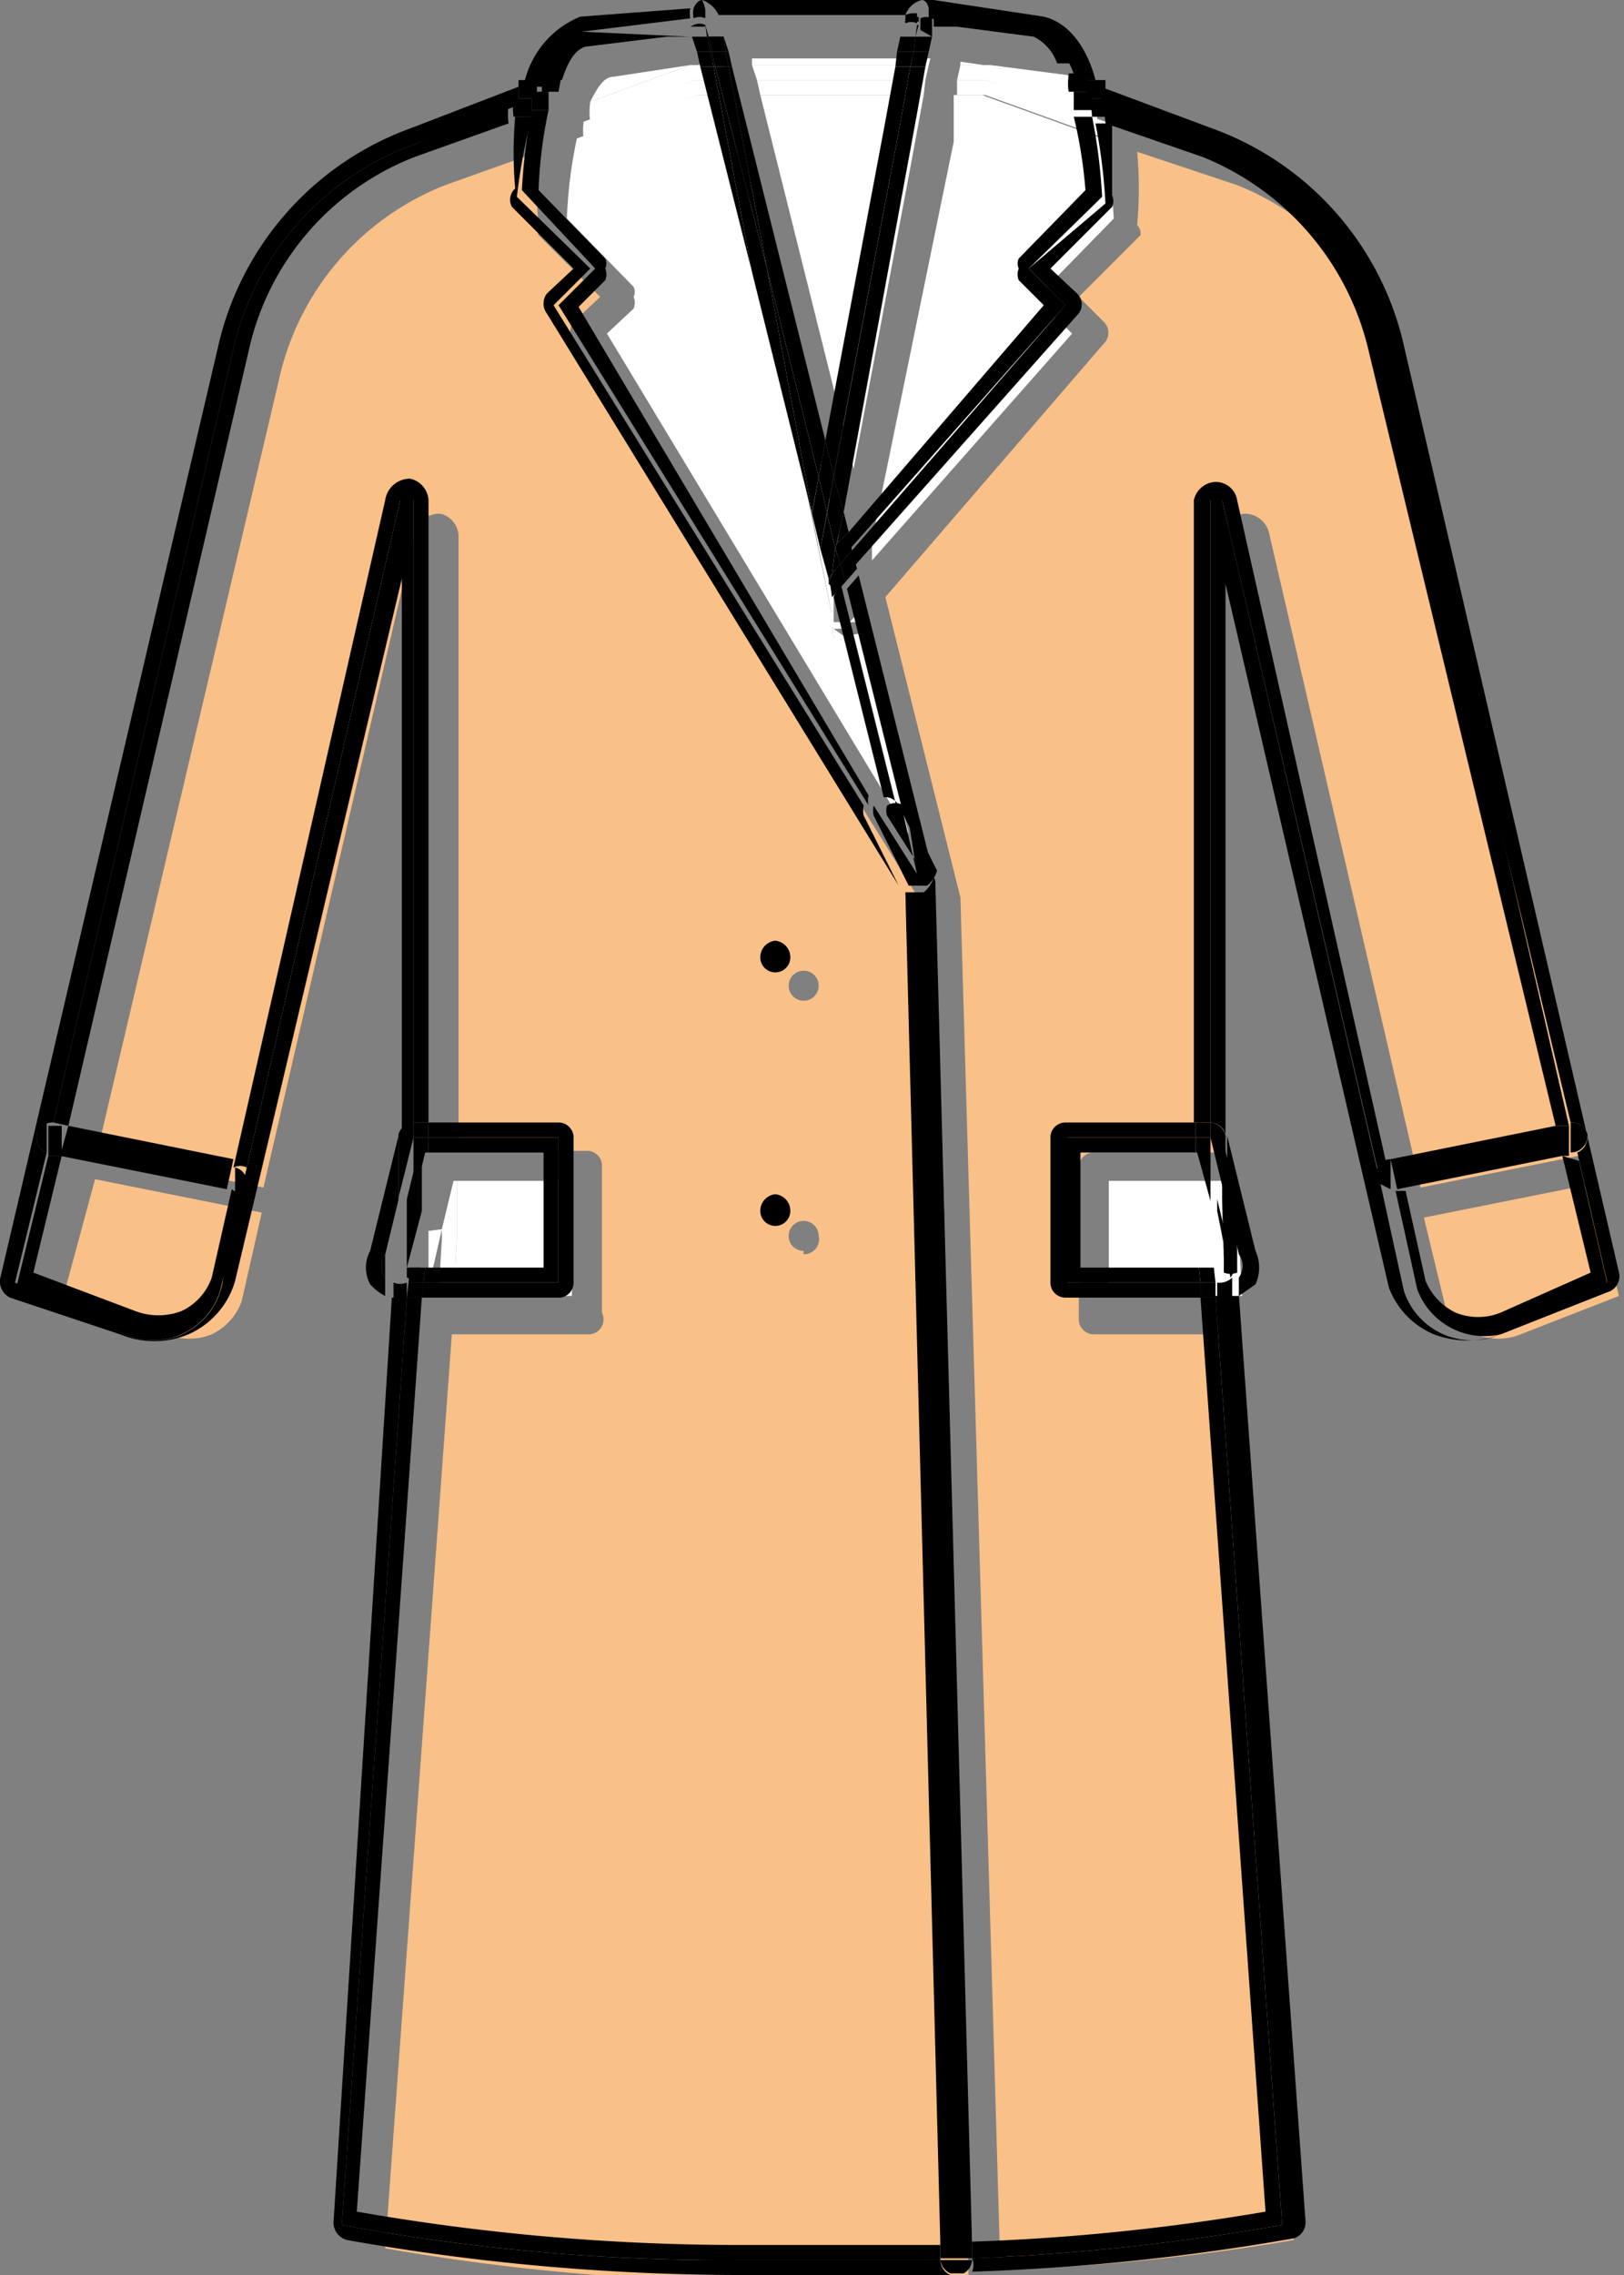 <svg xmlns="http://www.w3.org/2000/svg" viewBox="0 0 9.74 13.64"><rect x="0" y="0" width="9.74" height="13.64" fill="#808080" stroke="none"/><defs><style>.cls-1{fill:#f9c087;}.cls-2{fill:#fff;}</style></defs><title>Asset 4</title><g id="Layer_2" data-name="Layer 2"><g id="_1" data-name=" 1"><path class="cls-1" d="M.37,7.81,1,8a.36.36,0,0,0,.27,0,.35.35,0,0,0,.18-.2l.12-.53-1-.2Z"/><path class="cls-1" d="M8.67,7.84A.37.37,0,0,0,8.85,8a.36.36,0,0,0,.27,0l.59-.23L9.54,7.1l-1,.2Z"/><path class="cls-1" d="M6.84,1.41l-.37.37.15.15a.09.09,0,0,1,0,.13L5.31,3.58l.45,1.8a.08.08,0,0,1,0,0h0a.06.06,0,0,1,0,0L6,13.61a13,13,0,0,0,1.76-.18L7.37,8H6.56a.09.09,0,0,1-.09-.09V7a.09.09,0,0,1,.09-.09h.78V3.22a.14.14,0,0,1,.12-.14.15.15,0,0,1,.15.11l.91,3.93,1-.2L8.42,2.29a1.65,1.65,0,0,0-1-1.18L6.82.91a2.39,2.39,0,0,1,0,.44A.07.07,0,0,1,6.84,1.41Z"/><path class="cls-1" d="M5.58,5.5l0,0L3.44,2.05a.1.1,0,0,1,0-.12l.16-.15-.37-.37a.07.07,0,0,1,0-.06,2.39,2.39,0,0,1,0-.44l-.56.2a1.63,1.63,0,0,0-1,1.18L.58,6.92l1,.2.91-3.93a.15.15,0,0,1,.15-.11.14.14,0,0,1,.11.14V6.9h.78A.09.09,0,0,1,3.61,7v.87A.09.09,0,0,1,3.52,8H2.71l-.4,5.48a13.29,13.29,0,0,0,2.3.2h1.2L5.6,5.51Zm-.76,2a.09.09,0,0,1-.09-.09.09.09,0,1,1,.18,0A.09.09,0,0,1,4.82,7.52ZM4.82,6a.09.09,0,1,1,.09-.09A.09.09,0,0,1,4.82,6Z"/><path d="M7.29,7.78l.4,5.56a13.93,13.93,0,0,1-1.86.2h0a.1.1,0,0,1,0,.08,13.6,13.6,0,0,0,1.93-.2.1.1,0,0,0,.07-.1l-.4-5.56H7.29Z"/><path d="M2.48,6.73h0V3S2.41,3,2.4,3L1.48,7a.07.07,0,0,1,0,0l0,0-.14.59A.42.42,0,0,1,.75,8L.09,7.69l.19-.78A.1.1,0,0,1,.22,6.8a.1.1,0,0,1,.1-.07L1.4,2.09A1.71,1.71,0,0,1,2.5.86L3.11.63l0-.11L2.46.77a1.82,1.82,0,0,0-1.15,1.3L0,7.67a.11.11,0,0,0,.06.11L.72,8a.53.53,0,0,0,.41,0,.5.5,0,0,0,.28-.32l1-4.21V6.81h0A.1.1,0,0,1,2.48,6.73Z"/><path d="M8.33,7.72A.49.49,0,0,0,8.6,8,.56.56,0,0,0,9,8l.66-.26a.1.1,0,0,0,.05-.11l-1.3-5.6A1.81,1.81,0,0,0,7.27.77L6.6.52l0,.11.61.23a1.73,1.73,0,0,1,1.1,1.23L9.42,6.73a.1.1,0,0,1,.1.07.1.1,0,0,1-.06.11l.18.78L9,8a.43.43,0,0,1-.58-.26L8.28,7.1l0,0a.07.07,0,0,1,0,0L7.33,3a0,0,0,0,0-.07,0V6.73a.1.1,0,0,1,.09.07h0V3.5Z"/><path d="M5.64,13.55H4.43a12.54,12.54,0,0,1-2.38-.21l.39-5.56H2.35L2,13.33a.11.11,0,0,0,.08.1,13.55,13.55,0,0,0,2.4.21H5.7A.1.1,0,0,1,5.64,13.55Z"/><path d="M7.59,13.26a13,13,0,0,1-1.76.18v.1a13.93,13.93,0,0,0,1.86-.2l-.4-5.56H7.2Z"/><path d="M7.21.94a1.66,1.66,0,0,1,1,1.17L9.33,6.75l.08,0h0L8.34,2.09A1.73,1.73,0,0,0,7.24.86L6.63.63a.43.43,0,0,0,0,.11Z"/><path d="M9.37,6.93l.17.7L9,7.87a.36.36,0,0,1-.27,0,.37.37,0,0,1-.18-.19l-.12-.54h0l-.06,0,.13.59A.43.43,0,0,0,9,8l.65-.26-.18-.78h0Z"/><path d="M1.39,7.13h0l-.12.53a.35.35,0,0,1-.18.2.39.39,0,0,1-.28,0L.2,7.63l.17-.7-.08,0h0l-.19.78L.75,8a.42.42,0,0,0,.57-.26l.14-.59A.09.09,0,0,1,1.39,7.13Z"/><path d="M2.57,3a.14.14,0,0,0-.11-.13A.15.15,0,0,0,2.31,3L1.4,7h0A.09.09,0,0,1,1.48,7L2.4,3s.08,0,.08,0V6.73h.09Z"/><path d="M5.3,13.46H4.44a13.29,13.29,0,0,1-2.3-.2l.39-5.48H2.44l-.39,5.56a12.54,12.54,0,0,0,2.38.21H5.64v-.09Z"/><path d="M.41,6.75,1.49,2.11a1.62,1.62,0,0,1,1-1.17l.56-.2a.43.43,0,0,1,0-.11L2.5.86A1.71,1.71,0,0,0,1.4,2.09L.32,6.73h0Z"/><path d="M8.32,7h0L7.42,3a.13.13,0,0,0-.14-.11A.14.14,0,0,0,7.16,3V6.73h.1V3a0,0,0,0,1,.07,0l.93,4A.09.09,0,0,1,8.32,7Z"/><polygon class="cls-2" points="5.57 0.39 5.58 0.35 4.51 0.35 4.51 0.39 5.57 0.39"/><polygon class="cls-2" points="5.47 0.95 5.54 0.57 4.56 0.57 5.12 2.81 5.47 0.95"/><polygon class="cls-2" points="5.57 0.39 4.51 0.39 4.54 0.48 5.55 0.48 5.57 0.39"/><polygon class="cls-2" points="5.54 0.57 5.55 0.48 4.54 0.48 4.56 0.57 5.54 0.57"/><path d="M4.31.09H5.43A.14.14,0,0,1,5.53,0L5.47,0H4.27L4.21,0A.17.17,0,0,1,4.31.09Z"/><path d="M4.32.13l0,0H5.4v0h0s0,0,0,0H4.31s0,0,0,0Zm0,0Z"/><polygon points="5.3 0.78 4.95 2.64 4.95 2.64 5.3 0.78"/><polygon class="cls-2" points="5.9 0.39 5.76 0.37 5.76 0.39 5.9 0.39"/><path class="cls-2" d="M6.54.61A.32.32,0,0,0,6.4.45L5.94.39h0Z"/><path class="cls-2" d="M5.72.57l0,.28L5.23,3.24l0,.12L6.43,2l-.15-.15a.09.09,0,0,1,0-.07.07.07,0,0,1,0-.06l.4-.41A2.78,2.78,0,0,0,6.61.83L5.89.57Z"/><path class="cls-2" d="M5.74.48h.17l.67.25s0-.08,0-.12L5.94.39H5.76Z"/><path class="cls-2" d="M5.74.48l0,.09h.17l.72.26,0-.1L5.91.48Z"/><polygon class="cls-2" points="5.76 0.37 5.76 0.37 5.76 0.39 5.76 0.39 5.76 0.37"/><polygon class="cls-2" points="5.67 0.85 5.72 0.57 5.72 0.57 5.67 0.85"/><polygon class="cls-2" points="5.74 0.48 5.76 0.39 5.76 0.39 5.74 0.48 5.74 0.48"/><polygon class="cls-2" points="5.72 0.57 5.74 0.48 5.74 0.48 5.72 0.57 5.72 0.57"/><path d="M5.57.05s0,0,0,.06l.64.08a.42.42,0,0,1,.24.29l.12,0C6.53.32,6.43.14,6.26.1L5.6,0H5.53S5.56,0,5.57.05Z"/><path d="M6.17,1.61l.22.22L5.11,3.3l0,.11L6.46,1.89a.09.09,0,0,0,0-.13L6.3,1.61l.37-.37a.09.09,0,0,0,0-.07c0-.06,0-.24,0-.43l-.1,0a3.37,3.37,0,0,1,.06.48Z"/><path d="M6.52.59l.11,0,0-.11-.12,0A.76.76,0,0,1,6.52.59Z"/><path d="M6.55.7l.1,0a.43.43,0,0,1,0-.11l-.11,0Z"/><polygon points="5.4 0.22 5.41 0.18 5.41 0.18 5.4 0.22 5.4 0.22"/><polygon points="5.37 0.4 5.37 0.4 5.3 0.78 5.37 0.4"/><polygon points="5.38 0.31 5.38 0.31 5.4 0.22 5.4 0.22 5.38 0.31"/><polygon points="5.37 0.4 5.38 0.31 5.38 0.31 5.37 0.4 5.37 0.4"/><path d="M5.43.09h0s0,0,0,.05h0a.08.08,0,0,1,.07,0h0s0,0,0-.06,0,0,0,0A.14.14,0,0,0,5.43.09Z"/><polygon points="5 2.86 5.39 0.79 5 2.85 5 2.86"/><path d="M5.42.13h0v0h0v0h.09V.15h0s0-.05,0-.05h0s0,0,0,0Zm0,0Z"/><polygon points="4.95 2.64 5 2.85 5.39 0.79 5.46 0.4 5.37 0.4 5.3 0.78 4.95 2.64"/><polygon points="5.48 0.31 5.49 0.22 5.4 0.22 5.38 0.31 5.48 0.31"/><polygon points="5.46 0.4 5.48 0.31 5.38 0.31 5.37 0.4 5.46 0.4"/><path d="M5.6.16v0l.14,0h0l.46.06a.28.28,0,0,1,.14.16l.11,0A.42.42,0,0,0,6.24.19L5.6.11Z"/><path d="M6.51,1.14l-.4.41a.07.07,0,0,0,0,.06.09.09,0,0,0,0,.07l.15.15L5.09,3.19l0,.11L6.39,1.83l-.22-.22.44-.43A3.37,3.37,0,0,0,6.55.7l-.11,0A2.78,2.78,0,0,1,6.51,1.14Z"/><polygon points="5.06 3.07 5.5 0.68 5.06 3.07 5.06 3.07"/><path d="M6.41.55l.11,0a.76.76,0,0,0,0-.11l-.11,0S6.4.51,6.41.55Z"/><path d="M5.74.22h0Z"/><path d="M6.44.66l.11,0,0-.11-.11,0Z"/><path d="M5.59.22v0h0V.11h0a.08.08,0,0,0-.07,0l0,.07Zm0,0Z"/><polygon points="5.46 0.4 5.39 0.79 5 2.86 5.06 3.07 5.5 0.68 5.55 0.4 5.46 0.4"/><polygon points="5.57 0.31 5.59 0.22 5.49 0.22 5.48 0.31 5.57 0.31"/><polygon points="5.55 0.4 5.57 0.31 5.48 0.31 5.46 0.4 5.55 0.4"/><polygon points="5.49 0.22 5.49 0.22 5.51 0.15 5.5 0.15 5.49 0.22"/><polygon points="5.46 0.4 5.46 0.4 5.39 0.79 5.46 0.4"/><polygon points="5.48 0.31 5.49 0.22 5.49 0.22 5.48 0.31 5.48 0.31"/><polygon points="5.46 0.4 5.48 0.31 5.48 0.31 5.46 0.4 5.46 0.4"/><path d="M5.74,13.64Z"/><path d="M5.6,5.26h0a.18.18,0,0,1-.06.09H5.43l.21,8.11h.19L5.61,5.3A.06.06,0,0,0,5.6,5.26Z"/><path d="M5.83,13.55H5.64a.1.1,0,0,0,.06.08h.08A.1.1,0,0,0,5.83,13.55Z"/><path d="M5.64,13.45v.09h.19v-.1Z"/><polygon class="cls-2" points="3.43 7.08 2.74 7.08 2.74 7.43 2.72 7.77 3.43 7.77 3.43 7.08"/><path class="cls-2" d="M2.65,7.37l-.08.35s0,0,0,0l0,0h0l0-.34Z"/><polygon class="cls-2" points="2.74 7.08 2.72 7.08 2.65 7.37 2.65 7.43 2.63 7.77 2.72 7.77 2.74 7.43 2.74 7.08"/><path d="M2.31,7.52l.08-.33V6.81l-.17.69a.21.21,0,0,0,0,.2.31.31,0,0,0,.09.07V7.66A.12.12,0,0,1,2.31,7.52Z"/><path d="M3.44,7.69V6.82a.09.09,0,0,0-.09-.09H2.57v.09h.78v.87H2.54v.09h.82A.09.09,0,0,0,3.44,7.69Z"/><path d="M2.44,7.78V7.69h0a.11.11,0,0,1-.08,0v.11Z"/><path d="M2.48,6.82V6.73h0a.1.1,0,0,0-.09.07h0v.38Z"/><polygon points="2.54 7.69 2.45 7.69 2.44 7.78 2.54 7.78 2.54 7.69"/><rect x="2.48" y="6.73" width="0.09" height="0.09"/><path d="M2.39,7.19l-.08.33a.12.12,0,0,0,0,.14l0-.41Z"/><polygon points="3.35 6.82 2.57 6.82 2.57 6.91 3.26 6.91 3.26 7.6 2.55 7.6 2.54 7.69 3.35 7.69 3.35 6.82"/><path d="M2.44,7.6l0,0a.1.1,0,0,1,0,0l.09-.34V6.82l-.09.37v.06l0,.41a.11.11,0,0,0,.08,0h0V7.6Z"/><polygon points="2.55 6.91 2.57 6.91 2.57 6.82 2.48 6.82 2.48 7.2 2.55 6.91"/><polygon points="2.55 7.6 2.46 7.6 2.45 7.69 2.54 7.69 2.55 7.6"/><polygon class="cls-2" points="6.65 7.77 7.36 7.77 7.33 7.43 7.33 7.08 6.65 7.08 6.65 7.77"/><path class="cls-2" d="M7.45,7.77h0s0,0,0,0a0,0,0,0,0,0,0l-.08-.35v.06Z"/><polygon class="cls-2" points="7.36 7.77 7.45 7.77 7.43 7.43 7.43 7.37 7.36 7.08 7.33 7.08 7.33 7.43 7.36 7.77"/><path d="M7.43,7.52a.12.12,0,0,1,0,.14v.11l.1-.07a.24.24,0,0,0,0-.2l-.17-.69v.38Z"/><path d="M6.3,6.82v.87a.09.09,0,0,0,.09.09H7.2V7.69h-.8V6.82h.77V6.73H6.39A.09.09,0,0,0,6.3,6.82Z"/><path d="M7.26,6.73v.09l.09.37V6.81h0A.1.1,0,0,0,7.26,6.73Z"/><path d="M7.3,7.69h0v.09h.09V7.66A.11.11,0,0,1,7.3,7.69Z"/><polygon points="7.2 7.78 7.29 7.78 7.29 7.69 7.2 7.69 7.2 7.78"/><polygon points="7.17 6.73 7.17 6.82 7.26 6.82 7.26 6.73 7.26 6.73 7.17 6.73"/><path d="M7.38,7.66a.12.12,0,0,0,0-.14l-.08-.33v.07Z"/><polygon points="6.39 7.69 7.2 7.69 7.19 7.6 6.48 7.6 6.48 6.91 7.17 6.91 7.17 6.82 6.39 6.82 6.39 7.69"/><path d="M7.34,7.54s0,0,0,0,0,0,0,0h0v.09h0a.11.11,0,0,0,.08,0l0-.4V7.19l-.09-.37V7.2Z"/><polygon points="7.19 7.6 7.2 7.69 7.29 7.69 7.28 7.6 7.19 7.6"/><polygon points="7.17 6.91 7.18 6.91 7.26 7.2 7.26 6.82 7.17 6.82 7.17 6.91"/><path d="M4.65,7.16a.1.1,0,0,0-.09.1.09.09,0,0,0,.18,0A.1.1,0,0,0,4.65,7.16Z"/><path d="M4.65,5.64a.1.1,0,0,0-.09.1.09.09,0,0,0,.18,0A.1.1,0,0,0,4.65,5.64Z"/><polygon points="0.36 6.93 1.36 7.13 1.4 6.95 0.41 6.75 0.36 6.93"/><path d="M1.49,7.06a.07.07,0,0,0,0,0l0,.09Z"/><path d="M.22,6.8a.1.1,0,0,0,.06.11l0-.18A.1.1,0,0,0,.22,6.8Z"/><path d="M1.41,7h0l0,.18h0a.09.09,0,0,0,.07,0l0-.09A.09.09,0,0,0,1.41,7Z"/><path d="M.37,6.93l0-.18-.08,0h0l0,.18h0Z"/><polygon points="8.38 7.13 9.37 6.93 9.33 6.75 8.34 6.95 8.38 7.13"/><path d="M9.52,6.8a.1.1,0,0,0-.1-.07l0,.18A.1.1,0,0,0,9.52,6.8Z"/><path d="M8.25,7.06l0,0,0-.09A.07.07,0,0,0,8.25,7.06Z"/><path d="M8.34,7.13h0l0-.18h0A.09.09,0,0,0,8.26,7l0,.09Z"/><path d="M9.33,6.75l0,.18.08,0h0l0-.18h0Z"/><polygon class="cls-2" points="4.32 0.37 4.18 0.39 4.32 0.39 4.32 0.37"/><path class="cls-2" d="M4.14.39,3.68.46c-.06,0-.1.07-.14.15l.6-.22Z"/><path class="cls-2" d="M3.8,1.72a.07.07,0,0,1,0,.06.09.09,0,0,1,0,.07L3.64,2,5.45,5h0l-.3-1.2h0l0,0L5,3.82H5A.11.11,0,0,1,5,3.74L4.35.57H4.19L3.46.83a2.74,2.74,0,0,0-.06.48Z"/><path class="cls-2" d="M4.34.48l0-.09H4.14l-.6.22a.42.42,0,0,0,0,.12L4.17.48Z"/><path class="cls-2" d="M4.35.57V.48H4.17L3.5.73a.42.42,0,0,0,0,.1L4.19.57Z"/><polygon class="cls-2" points="4.32 0.39 4.32 0.37 4.32 0.37 4.32 0.39 4.32 0.39"/><path class="cls-2" d="M5,3.77a.09.09,0,0,1,0-.12L5,3.5,4.68,1.8,4.37.57h0L5,3.74A.11.11,0,0,0,5,3.82H5l.07,0h0Z"/><polygon class="cls-2" points="4.34 0.48 4.35 0.48 4.32 0.39 4.32 0.39 4.34 0.48"/><polygon class="cls-2" points="4.35 0.48 4.34 0.48 4.36 0.57 4.37 0.57 4.35 0.48"/><polygon class="cls-2" points="4.68 1.8 4.99 3.5 5.04 3.25 4.68 1.8"/><path class="cls-2" d="M5.15,3.69h0l0,.07a.08.08,0,0,1,0,0l0,0h0V3.68Z"/><path class="cls-2" d="M5.15,3.67v0l0,0s0,0,0,0l0-.2h0l0,.26H5L5,3.5l0,.15a.09.09,0,0,0,0,.12l.06,0h0a.08.08,0,0,0,0,0Z"/><path class="cls-2" d="M5,3.5l0,.22H5l0-.26,0-.21Z"/><path class="cls-2" d="M5.06,3.67s0,0,0,0l0,0,0-.17Z"/><path class="cls-2" d="M5.46,5h0l0,0Z"/><path d="M3.49.19,4.14.11a.14.14,0,0,1,0-.06s0,0,0,0H4.14L3.48.1a.56.56,0,0,0-.34.42l.11,0C3.31.34,3.38.22,3.49.19Z"/><path d="M3.07,1.24l.37.37-.16.15a.1.1,0,0,0,0,.12L5.39,5.31l0,0h0l-.21-.42a.13.13,0,0,1,0-.06l-1.86-3,.22-.22-.44-.43A3.37,3.37,0,0,1,3.19.7l-.1,0a2.4,2.4,0,0,0,0,.43A.09.09,0,0,0,3.07,1.24Z"/><path d="M5.42,4.89l.18.36a.06.06,0,0,0,0,0l-.45-1.8-.07.08Z"/><path d="M3.22.59l0-.11-.11,0,0,.11Z"/><path d="M3.19.7l0-.11-.11,0a.43.43,0,0,0,0,.11Z"/><polygon points="4.33 0.18 4.33 0.18 4.34 0.22 4.34 0.22 4.33 0.18"/><polygon points="4.91 2.86 4.95 2.64 4.39 0.4 4.37 0.4 4.6 1.61 4.91 2.86"/><polygon points="4.37 0.31 4.34 0.22 4.34 0.22 4.35 0.31 4.37 0.31"/><polygon points="4.39 0.4 4.37 0.31 4.35 0.31 4.37 0.4 4.39 0.4"/><path d="M4.16.05a.14.14,0,0,0,0,.06h0a.08.08,0,0,1,.07,0h0s0-.05,0-.05h0A.17.17,0,0,0,4.21,0S4.18,0,4.16.05Z"/><path d="M4.25.22h.09v0h0l0,0h0s0,0,0,0h0s0,0,0,.05h0Z"/><polygon points="4.37 0.4 4.29 0.4 4.6 1.61 4.37 0.4"/><polygon points="4.95 2.64 4.91 2.86 4.91 2.86 4.95 2.64 4.95 2.64"/><polygon points="4.35 0.31 4.34 0.22 4.25 0.22 4.27 0.31 4.35 0.31"/><polygon points="4.37 0.4 4.35 0.31 4.27 0.31 4.29 0.4 4.37 0.4"/><polygon points="5.02 3.26 5.09 3.19 5.06 3.07 5.02 3.26"/><polygon points="5.07 3.49 5.14 3.41 5.11 3.3 5.04 3.38 5.07 3.49"/><polygon points="4.96 3.07 4.96 3.08 5 2.86 5 2.85 4.96 3.07"/><polygon points="4.95 2.64 4.91 2.86 4.96 3.07 5 2.85 4.95 2.64"/><polygon points="5.06 3.07 5.06 3.07 5.01 3.29 5.04 3.38 5.11 3.3 5.09 3.19 5.02 3.26 5.06 3.07"/><polygon points="4.96 3.08 5.01 3.29 5.06 3.07 5 2.86 4.96 3.08"/><path d="M5.5,5.24s0,0,0,0l-.26-.41a.13.13,0,0,0,0,.06l.21.42h.11a.18.18,0,0,0,.06-.09l-.18-.36Z"/><path d="M3.51.28,4,.22H4l.14,0v0a0,0,0,0,1,0,0L3.49.19c-.11,0-.18.15-.24.29l.12,0C3.41.36,3.45.3,3.51.28Z"/><path d="M3.57,1.61l-.22.22,1.86,3a.1.1,0,0,1,0-.06h0L3.47,1.84l.16-.16a.09.09,0,0,0,0-.07.07.07,0,0,0,0-.06l-.4-.41A2.74,2.74,0,0,1,3.29.66l-.1,0a3.37,3.37,0,0,0-.06.48Z"/><path d="M5.39,4.83l0,.06-.35-1.4L5,3.58l.3,1.2A.09.09,0,0,1,5.39,4.83Z"/><path d="M4,.22H4Z"/><path d="M3.37.44l-.12,0,0,.11.1,0Z"/><path d="M3.29.66l0-.11-.1,0,0,.11Z"/><polygon points="4.87 3.07 4.91 2.86 4.6 1.61 4.87 3.07"/><path d="M4.14.16v0h0v0h.09V.15a.08.08,0,0,0-.07,0h0A0,0,0,0,0,4.14.16Zm0,0h0Z"/><polygon points="4.2 0.4 4.51 1.63 4.28 0.4 4.2 0.4"/><polygon points="4.26 0.31 4.24 0.22 4.15 0.22 4.18 0.31 4.26 0.31"/><polygon points="4.28 0.4 4.26 0.31 4.18 0.31 4.2 0.4 4.28 0.4"/><polygon points="4.25 0.22 4.23 0.15 4.23 0.15 4.24 0.22 4.25 0.22"/><polygon points="4.91 2.86 4.91 2.86 4.87 3.07 4.6 1.61 4.29 0.4 4.28 0.4 4.51 1.63 4.87 3.08 4.91 2.86"/><polygon points="4.27 0.31 4.25 0.22 4.24 0.22 4.26 0.31 4.27 0.31"/><polygon points="4.29 0.4 4.27 0.31 4.26 0.31 4.28 0.4 4.29 0.4"/><polygon points="5.04 3.38 4.99 3.44 4.97 3.5 4.98 3.51 4.98 3.51 4.98 3.51 4.99 3.58 5.07 3.49 5.04 3.38"/><polygon points="4.97 3.5 4.99 3.44 4.97 3.47 4.97 3.5"/><polygon points="4.96 3.07 4.92 3.29 4.92 3.29 4.96 3.08 4.96 3.07"/><polygon points="4.91 2.86 4.87 3.08 4.92 3.29 4.96 3.07 4.91 2.86"/><polygon points="5.04 3.38 5.01 3.29 4.99 3.44 5.04 3.38"/><polygon points="4.92 3.29 4.97 3.47 4.99 3.44 5.01 3.29 4.96 3.08 4.92 3.29"/><path d="M5.5,5.24l-.08-.35,0-.06a.09.09,0,0,0-.1,0v0l0,0h0a.1.1,0,0,0,0,.06l.26.41S5.51,5.26,5.5,5.24Z"/></g></g></svg>